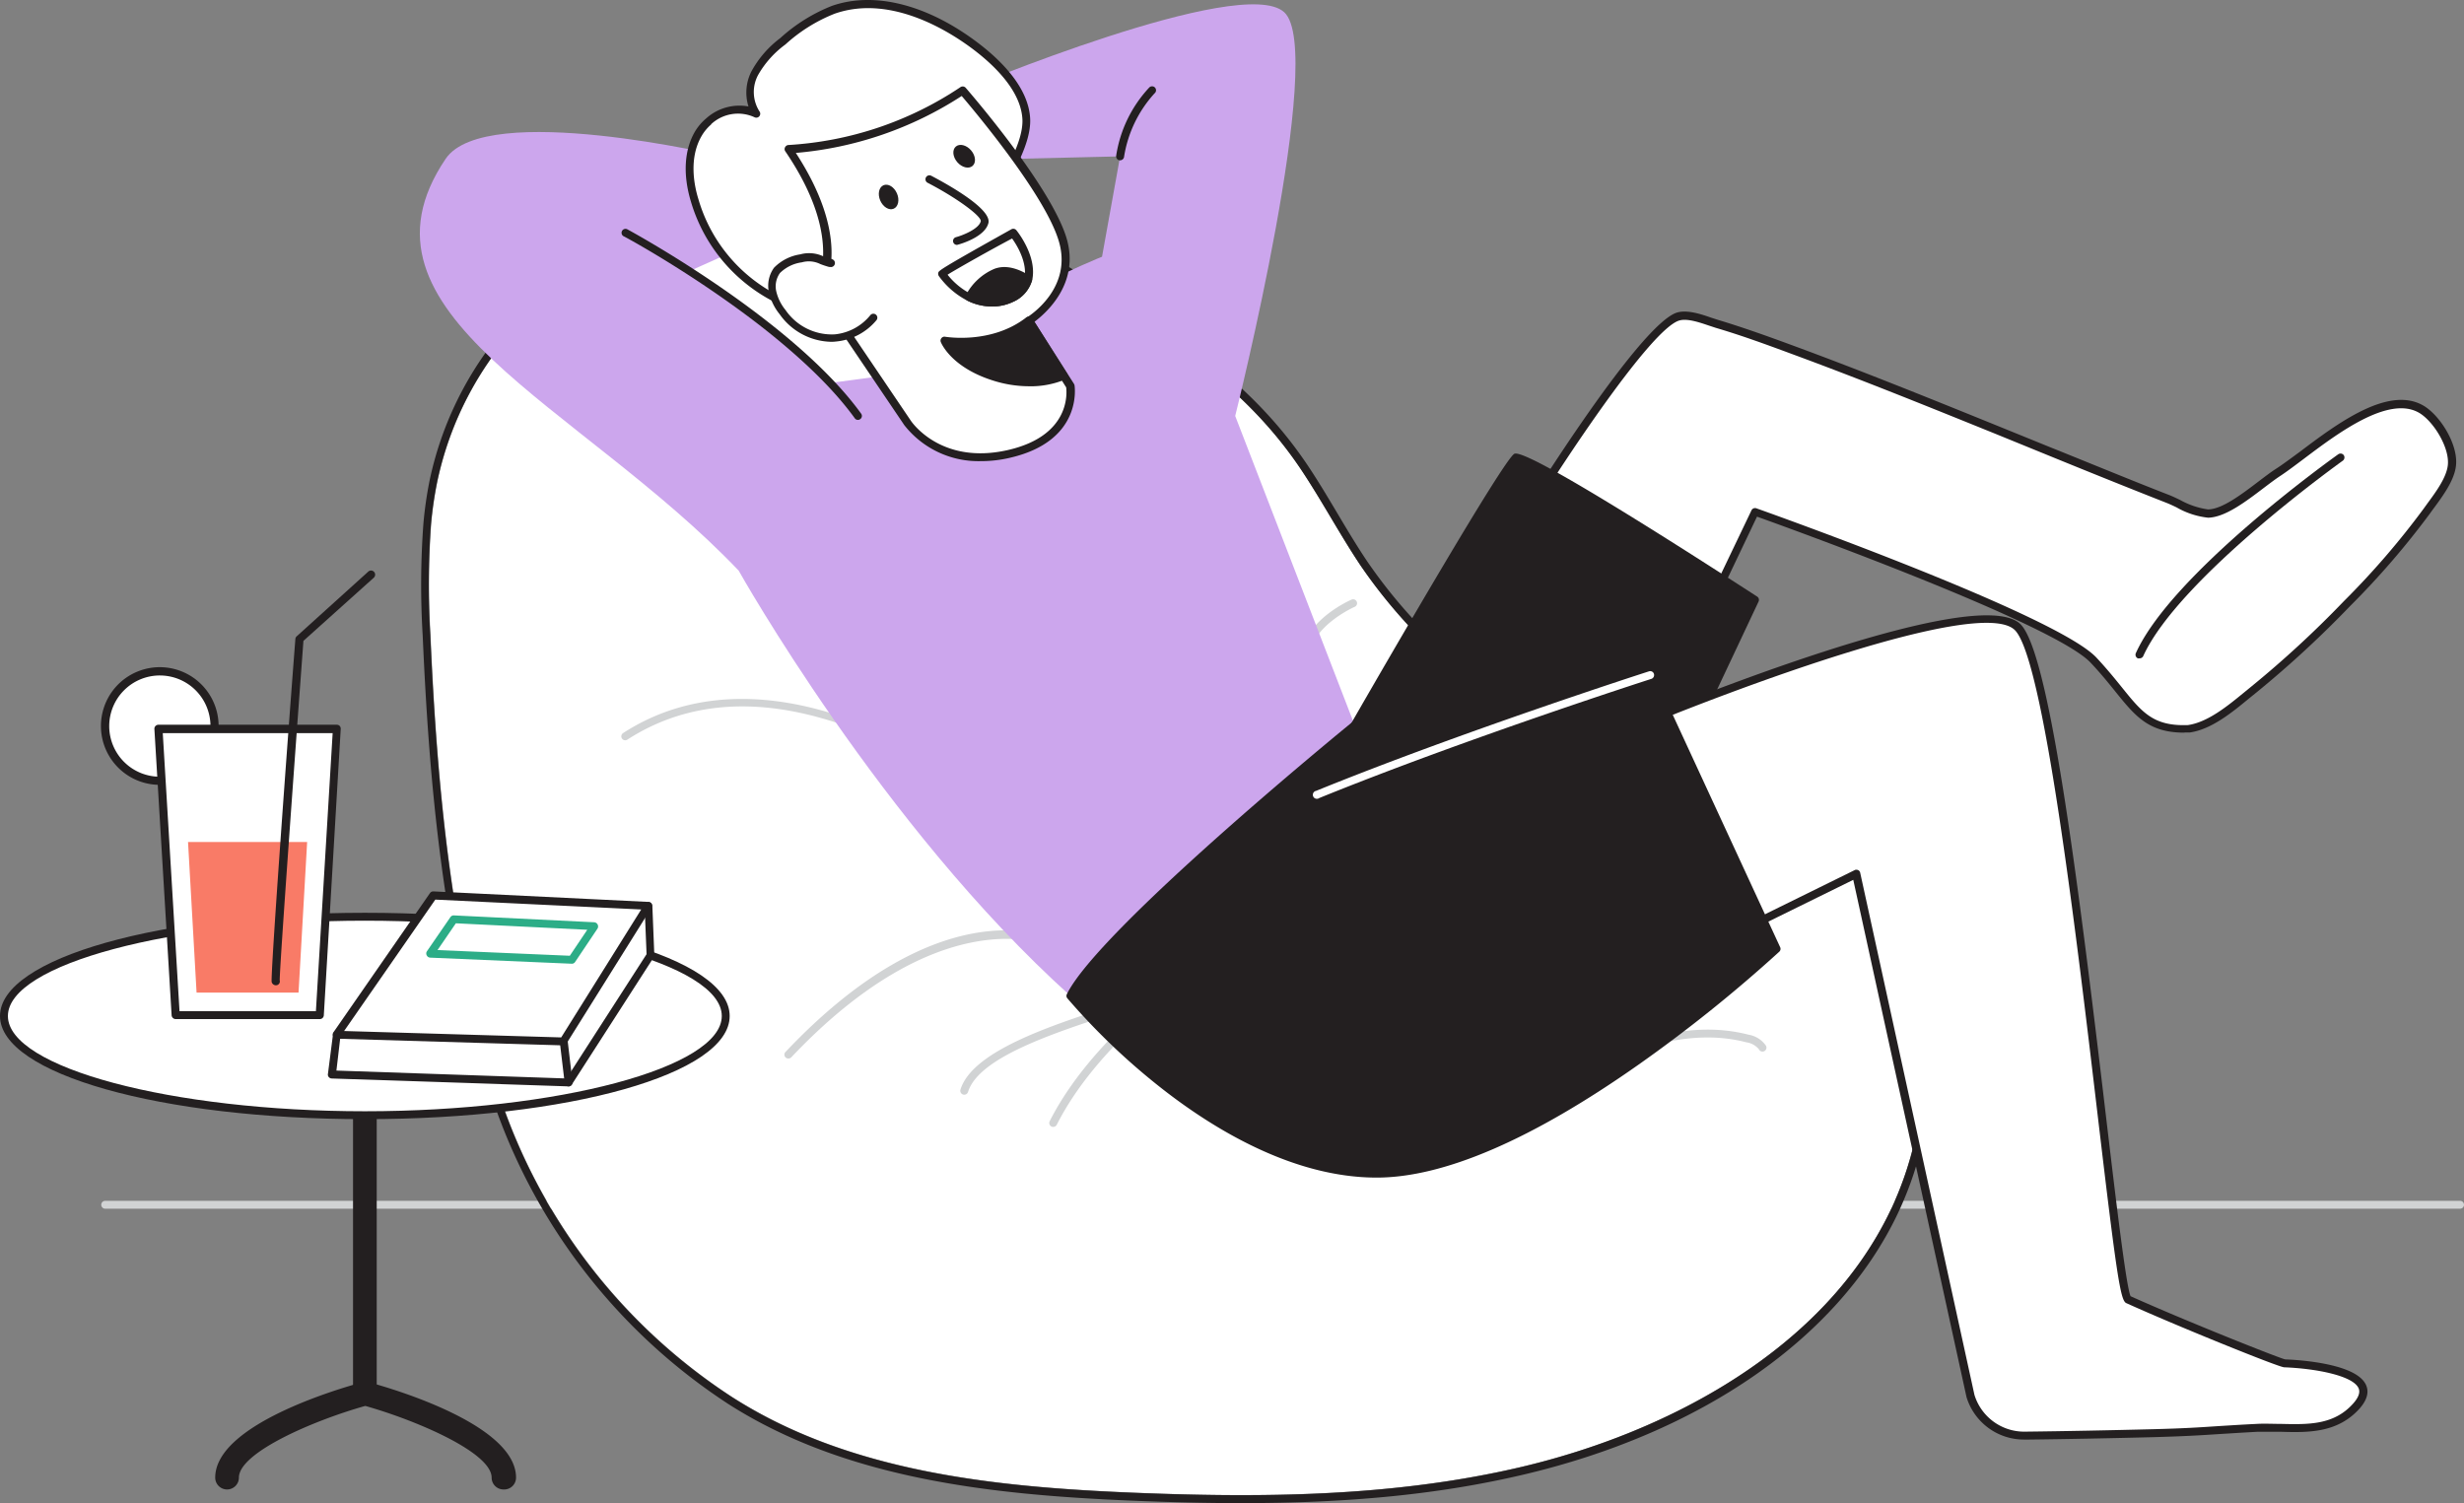 <svg xmlns="http://www.w3.org/2000/svg" width="638.815" height="389.71" viewBox="0 0 638.815 389.71">
  <rect x="0" y="0" width="638.815" height="389.71" fill="#808080" stroke="none"/>
  <g id="_103_resting" data-name="#103_resting" transform="translate(-44 -55.09)">
    <path id="Trazado_265" data-name="Trazado 265" d="M668.361,209.188H57.844a1.024,1.024,0,0,1,0-2.048H668.361a1.024,1.024,0,1,1,0,2.048Z" transform="translate(13.43 159.28)" fill="#d1d3d4"/>
    <path id="Trazado_266" data-name="Trazado 266" d="M91.771,286.3a3.092,3.092,0,0,1-3.071-3.071V185.311a3.071,3.071,0,1,1,6.143,0v97.914A3.071,3.071,0,0,1,91.771,286.3Z" transform="translate(46.825 133.196)" fill="#231f20"/>
    <path id="Trazado_267" data-name="Trazado 267" d="M485.665,304.633a87.041,87.041,0,0,1-8.5,38.9c-16.954,35.443-56.819,57.331-96.071,66.5-32.863,7.658-67,7.965-100.739,6.552-35.832-1.495-73.2-5.426-103.4-24.755a149.122,149.122,0,0,1-60.382-78.36C104.289,275.067,100.48,234.5,98.719,194.23a219.813,219.813,0,0,1,.164-28.666,100.528,100.528,0,0,1,1.6-11.016A86.386,86.386,0,0,1,123,112.225a103.508,103.508,0,0,1,8.19-7.658C164.548,76.823,216.7,69.9,253.78,94.514c26.045,17.24,52.4,29.73,70.5,56.635,5.487,8.19,10.074,16.872,15.52,25.021a136.08,136.08,0,0,0,65.132,50.82,111.923,111.923,0,0,0,20.6,5.16c19.022,3.194,37.163,4.668,48.629,24.345,7.74,13.248,10.586,28.829,11.364,44.145,0,1.044.1,2.048.123,3.051C485.644,304,485.665,304.306,485.665,304.633Z" transform="translate(56.913 25.463)" fill="#fff"/>
    <path id="Trazado_268" data-name="Trazado 268" d="M202.6,80.44a93.8,93.8,0,0,1,52.212,15.131c26.045,17.24,52.4,29.73,70.5,56.635,5.487,8.19,10.074,16.872,15.52,25.021a136.08,136.08,0,0,0,65.133,50.82,111.917,111.917,0,0,0,20.619,5.139c19,3.194,37.163,4.668,48.629,24.345,7.74,13.248,10.586,28.829,11.364,44.145,0,1.044.1,2.048.123,3.051v.983a87.042,87.042,0,0,1-8.5,38.9c-16.954,35.443-56.819,57.331-96.071,66.5-23.588,5.508-47.851,7.207-72.135,7.207-9.542,0-19.083-.266-28.666-.655-35.832-1.495-73.2-5.426-103.4-24.755a149.122,149.122,0,0,1-60.382-78.36c-12.285-38.412-16.094-78.974-17.855-119.249a219.806,219.806,0,0,1,.164-28.666,100.532,100.532,0,0,1,1.6-11.016A86.386,86.386,0,0,1,123.972,113.3a103.512,103.512,0,0,1,8.19-7.658A111.612,111.612,0,0,1,202.537,80.46m0-2.048a113.8,113.8,0,0,0-71.664,25.656,102.371,102.371,0,0,0-8.354,7.822A88.72,88.72,0,0,0,99.525,155.2a101.539,101.539,0,0,0-1.618,11.241,216.607,216.607,0,0,0-.184,28.952c1.6,36.344,4.955,78.974,17.957,119.782A152.072,152.072,0,0,0,176.9,394.636c30.427,19.472,68.163,23.567,104.425,25.082,10.627.45,20,.655,28.666.655,28.277,0,51.332-2.314,72.606-7.269,46.561-10.852,82.086-35.5,97.443-67.569a89.171,89.171,0,0,0,8.7-39.845v-.532a3.037,3.037,0,0,1,0-.43q0-1.495-.123-3.01v-.143c-.942-18.551-4.75-33.293-11.651-45.046-11.057-19.022-27.908-21.745-45.722-24.571l-4.32-.819a111.056,111.056,0,0,1-20.25-5,134.114,134.114,0,0,1-64.15-50.042c-2.662-3.972-5.18-8.19-7.617-12.285s-5.1-8.579-7.9-12.736c-14.7-21.827-34.46-34.153-55.386-47.216-5.139-3.215-10.463-6.532-15.684-9.992A95.928,95.928,0,0,0,202.7,78.413Z" transform="translate(55.862 24.426)" fill="#231f20"/>
    <path id="Trazado_269" data-name="Trazado 269" d="M209.949,145.054h-.225a1,1,0,0,1-.758-1.229c1.863-7.965,12.122-12.531,12.551-12.715a1.024,1.024,0,1,1,.819,1.863s-9.746,4.341-11.384,11.323A1.044,1.044,0,0,1,209.949,145.054Z" transform="translate(172.777 79.491)" fill="#d1d3d4"/>
    <path id="Trazado_270" data-name="Trazado 270" d="M189.67,216.955a.9.9,0,0,1-.45-.1,1.024,1.024,0,0,1-.45-1.372c6.982-13.8,19-25.164,26.209-31.184-2.969,1.065-6.368,2.191-10.012,3.378-15.439,5.057-34.624,11.323-37.368,20.23a1.03,1.03,0,0,1-1.966-.614c3.071-9.89,22.83-16.38,38.7-21.561a134.229,134.229,0,0,0,16.749-6.143,1,1,0,0,1,1.331.389.983.983,0,0,1-.287,1.351c-.2.143-21.4,15.008-31.532,35.095A1.024,1.024,0,0,1,189.67,216.955Z" transform="translate(127.37 130.299)" fill="#d1d3d4"/>
    <path id="Trazado_271" data-name="Trazado 271" d="M242.8,198.4a1,1,0,0,1-.9-.553,1.024,1.024,0,0,1,.45-1.372c14.456-7.166,31.43-13.923,47.749-9.705a6.859,6.859,0,0,1,4.484,2.764,1.024,1.024,0,1,1-1.761,1.024,5.139,5.139,0,0,0-3.235-1.8c-15.664-4.1-32.208,2.559-46.336,9.542a.86.86,0,0,1-.451.1Z" transform="translate(207.191 136.572)" fill="#d1d3d4"/>
    <path id="Trazado_272" data-name="Trazado 272" d="M212.864,169.468a1.209,1.209,0,0,1-.45,0,1.044,1.044,0,0,1-.553-.84c-1.331-2.048-16.728-14.333-37.265-20.045-19.267-5.467-36.2-3.583-50.349,5.549a1,1,0,0,1-1.413-.287,1.024,1.024,0,0,1,.307-1.413c35.464-22.933,79.629,5.057,88.679,13.227,1.884,1.7,2.375,2.539,2.048,3.358A1.044,1.044,0,0,1,212.864,169.468Z" transform="translate(82.412 92.711)" fill="#d1d3d4"/>
    <path id="Trazado_273" data-name="Trazado 273" d="M144.362,206.119a1,1,0,0,1-.737-1.72c39.866-42.159,67.569-30.017,68.675-29.485a1.026,1.026,0,1,1-.86,1.863c-.266-.123-27.56-11.958-66.341,29.034a1,1,0,0,1-.737.307Z" transform="translate(104.045 123.404)" fill="#d1d3d4"/>
    <path id="Trazado_274" data-name="Trazado 274" d="M285.282,169.234l11.139-23.281s77.377,27.437,87.737,38.412,11.814,18.244,24.571,17.834h.184c6.143-.88,12.183-6.429,16.851-10.238a269.078,269.078,0,0,0,24.1-22.236,210.057,210.057,0,0,0,20.721-24.018c2.314-3.235,6.02-7.719,6.511-11.732.614-5.016-3.89-12.429-8.19-14.763-10.688-5.958-28.666,11.077-36.856,16.38-4.73,3.03-12.715,10.606-18.223,10.709-3.153,0-7.7-2.723-10.565-3.829-14.8-5.754-29.505-11.876-44.248-17.834-17.548-7.1-35.115-14.21-52.888-20.762-6.511-2.4-13.043-4.812-19.7-6.757-2.723-.8-7.125-2.744-10.033-1.9-9.357,2.744-39.006,50.656-39.006,50.656" transform="translate(202.585 41.817)" fill="#fff"/>
    <path id="Trazado_275" data-name="Trazado 275" d="M408.18,203.716c-9.255,0-12.715-4.279-17.875-10.668-1.8-2.232-3.829-4.75-6.409-7.474-9.5-10.074-77.95-34.808-86.488-37.859l-10.729,22.523a1.024,1.024,0,1,1-1.843-.88l11.139-23.281a1.024,1.024,0,0,1,1.249-.532c3.174,1.126,77.807,27.662,88.167,38.7,2.621,2.805,4.689,5.344,6.511,7.6,5.3,6.573,8.19,10.238,17.22,9.91,5.18-.737,10.34-5,14.517-8.415l1.9-1.556a268.364,268.364,0,0,0,24.018-22.154,208.854,208.854,0,0,0,20.619-23.895l1.065-1.474c2.17-2.948,4.873-6.614,5.262-9.808.573-4.586-3.788-11.63-7.576-13.739-7.924-4.4-21.008,5.426-29.648,11.937-2.4,1.8-4.464,3.358-6.143,4.464-1.229.8-2.744,1.945-4.341,3.153-4.709,3.583-10.053,7.637-14.435,7.719a20.946,20.946,0,0,1-8.19-2.682c-.983-.471-1.9-.9-2.7-1.208-10.422-4.1-20.967-8.354-31.143-12.511l-13.1-5.344c-17.158-6.941-34.911-14.128-52.888-20.742-6.02-2.232-12.859-4.75-19.615-6.736l-1.863-.614c-2.478-.839-5.569-1.884-7.6-1.29-7.371,2.17-30.242,36.979-38.432,50.206a1,1,0,0,1-1.392.328,1.024,1.024,0,0,1-.348-1.413c1.229-2.048,29.976-48.261,39.6-51.189,2.641-.758,6.143.389,8.825,1.331l1.781.573c6.818,2.048,13.7,4.546,19.759,6.777,18,6.634,35.75,13.821,52.929,20.783l13.1,5.324c10.238,4.1,20.721,8.456,31.143,12.511.819.307,1.781.778,2.826,1.269a20.884,20.884,0,0,0,7.248,2.477h0c3.706,0,8.989-4.1,13.227-7.31,1.618-1.229,3.153-2.4,4.464-3.235,1.658-1.065,3.706-2.6,6.143-4.382,9.6-7.248,22.789-17.138,31.88-12.081,4.443,2.478,9.3,10.238,8.6,15.787-.45,3.706-3.317,7.617-5.631,10.77-.369.491-.717.962-1.044,1.433a211.97,211.97,0,0,1-20.824,24.141,272.1,272.1,0,0,1-24.2,22.318l-1.9,1.536c-4.361,3.6-9.767,8.067-15.439,8.866h-1.31Z" transform="translate(202.11 41.325)" fill="#231f20"/>
    <path id="Trazado_276" data-name="Trazado 276" d="M229.244,150.319l-24.714,3.358L167.1,124.787l17.384-7.8L175.8,95.056s-61.631-14.619-71.951.635c-27.171,40.193,34.522,63.331,75.964,106.759,0,0,37.04,66.156,86,110.261,0,0,44.288-30.713,73.712-70.17l-30.979-80.182S332.3,67.68,321.24,57.668s-83.4,20.291-83.4,20.291l13.78,17.732,27.089-.635-4.689,26.024S241.918,133.632,229.244,150.319Z" transform="translate(55.691 0.575)" fill="#cca6ed"/>
    <path id="Trazado_277" data-name="Trazado 277" d="M136.306,86.038a11.18,11.18,0,0,1,12.388-2.048,10.4,10.4,0,0,1-.43-10.524,26.332,26.332,0,0,1,7.207-8.19,42.343,42.343,0,0,1,13.043-8.19c12.633-4.443,26.618,1.515,37.286,9.664,5.672,4.341,12.47,11.057,12.8,18.715.287,7.1-6.368,16.913-9.89,22.933-5.037,8.579-11.364,16.688-19.8,21.97-22.359,13.985-49.141,0-56.308-24-1.7-5.631-2.048-12.06.983-17.138a12.777,12.777,0,0,1,2.723-3.194Z" transform="translate(91.461 0.502)" fill="#fff"/>
    <path id="Trazado_278" data-name="Trazado 278" d="M170.5,137.5a36.139,36.139,0,0,1-12.9-2.416A42.794,42.794,0,0,1,132.127,107.2c-2.048-6.88-1.679-13.248,1.085-17.977a13.452,13.452,0,0,1,2.948-3.46h0a12.9,12.9,0,0,1,10.934-3.071,12.1,12.1,0,0,1,.758-9.071,26.843,26.843,0,0,1,7.474-8.641,43.8,43.8,0,0,1,13.37-8.354c11.077-3.89,25.021-.307,38.228,9.828,5.836,4.484,12.859,11.487,13.207,19.493.266,6.429-4.771,14.763-8.456,20.844-.573.942-1.106,1.822-1.577,2.641-6.143,10.361-12.674,17.67-20.127,22.339A36.732,36.732,0,0,1,170.5,137.5ZM137.471,87.318a11.65,11.65,0,0,0-2.478,2.948c-3.358,5.692-2.048,12.674-.9,16.38a40.767,40.767,0,0,0,24.222,26.618,33.969,33.969,0,0,0,30.57-3.153c7.166-4.484,13.534-11.569,19.431-21.643.491-.819,1.024-1.72,1.618-2.662,3.542-5.856,8.395-13.882,8.19-19.677-.307-7.228-6.921-13.76-12.388-17.957-6-4.607-21.52-14.722-36.324-9.521a41.668,41.668,0,0,0-12.736,7.965,25.431,25.431,0,0,0-7.064,7.883,9.316,9.316,0,0,0,.328,9.46,1.024,1.024,0,0,1-1.31,1.515,10.238,10.238,0,0,0-11.241,1.843Z" transform="translate(90.952 0)" fill="#231f20"/>
    <path id="Trazado_279" data-name="Trazado 279" d="M206.137,126.247l10.688,16.933S219.2,156.612,201,160.789s-26.27-8.026-26.27-8.026L151.57,118.548s8.845-12.429-7.74-36.856A89.867,89.867,0,0,0,188.876,66.52s21.52,24.571,25.82,38.248S206.137,126.247,206.137,126.247Z" transform="translate(104.577 11.973)" fill="#fff"/>
    <path id="Trazado_280" data-name="Trazado 280" d="M194.236,163.178a24.427,24.427,0,0,1-19.861-9.337l-23.137-34.215a1.024,1.024,0,0,1,0-1.167c0-.123,8.19-12.285-7.74-35.648a1,1,0,0,1,0-1.065,1.044,1.044,0,0,1,.9-.532,89.58,89.58,0,0,0,44.555-15.009,1.044,1.044,0,0,1,1.351.184c.88,1.024,21.684,25,26.024,38.6,3.829,12.04-5.324,19.9-8.19,22.052l10.238,16.114a1.535,1.535,0,0,1,.143.369c0,.143,2.314,14.333-16.626,18.756a32.761,32.761,0,0,1-7.658.9Zm-40.951-44.166,22.789,33.682c.328.491,7.965,11.548,25.205,7.6,16.032-3.686,15.275-14.6,15.07-16.237l-10.586-16.667a1.044,1.044,0,0,1-.123-.778,1.024,1.024,0,0,1,.471-.655c.491-.307,12.285-7.637,8.19-20.25-3.808-11.958-21.581-33.15-25.042-37.2a93.429,93.429,0,0,1-43,14.763C159.879,104.209,154.924,116.207,153.286,119.013Z" transform="translate(104.069 11.468)" fill="#231f20"/>
    <path id="Trazado_281" data-name="Trazado 281" d="M168,103.44a14.476,14.476,0,0,1-9.808,5.16,15.6,15.6,0,0,1-13.678-6.7,13.309,13.309,0,0,1-2.58-5.283,6.962,6.962,0,0,1,1.147-5.61,11.241,11.241,0,0,1,6.245-3.133c3.419-.88,4.627.451,7.74,1.249-.307,0-.88-.471-1.188-.512" transform="translate(102.415 34.044)" fill="#fff"/>
    <path id="Trazado_282" data-name="Trazado 282" d="M157.507,110.125a16.749,16.749,0,0,1-13.268-7.146,14.005,14.005,0,0,1-2.785-5.672,8.006,8.006,0,0,1,1.31-6.368,11.978,11.978,0,0,1,6.8-3.481,8.7,8.7,0,0,1,6,.512l.573.2a1.249,1.249,0,0,1,.389,0,2.56,2.56,0,0,1,.921.369l.287.143h0a1.044,1.044,0,1,1-.409,2.048h-.246a23.172,23.172,0,0,1-2.293-.758,6.675,6.675,0,0,0-4.791-.45,9.972,9.972,0,0,0-5.672,2.764,5.9,5.9,0,0,0-.962,4.771,11.937,11.937,0,0,0,2.4,4.832,14.558,14.558,0,0,0,12.777,6.306,13.575,13.575,0,0,0,9.214-4.976,1.025,1.025,0,0,1,1.577,1.31,15.5,15.5,0,0,1-10.524,5.528A9.064,9.064,0,0,1,157.507,110.125Z" transform="translate(101.895 33.582)" fill="#231f20"/>
    <path id="Trazado_283" data-name="Trazado 283" d="M194.508,110.064a26.065,26.065,0,0,1-18,.225c-10.586-3.317-12.92-9.378-12.92-9.378s12.285,2.232,21.847-5.221Z" transform="translate(125.276 42.53)" fill="#231f20"/>
    <path id="Trazado_284" data-name="Trazado 284" d="M186.063,113.246a30.877,30.877,0,0,1-9.337-1.474c-10.934-3.44-13.473-9.746-13.575-10.013a1,1,0,0,1,.184-1,.962.962,0,0,1,.962-.348c.123,0,11.937,2.048,21.028-5.016a1.024,1.024,0,0,1,.8-.2,1.085,1.085,0,0,1,.7.45l9.071,14.333a.983.983,0,0,1,.123.819,1.126,1.126,0,0,1-.532.655,23.343,23.343,0,0,1-9.419,1.8Zm-20-10.586a21.806,21.806,0,0,0,11.282,7.166,26.455,26.455,0,0,0,16.155.225l-7.822-12.285a30.713,30.713,0,0,1-19.615,4.935Z" transform="translate(124.753 41.989)" fill="#231f20"/>
    <path id="Trazado_285" data-name="Trazado 285" d="M161.67,77.78S176.8,85.724,176,88.96s-7.146,4.832-7.146,4.832" transform="translate(123.265 23.769)" fill="#fff"/>
    <path id="Trazado_286" data-name="Trazado 286" d="M169.38,95.335a1.019,1.019,0,0,1-.266-2.007c1.495-.389,5.876-2.048,6.409-4.1.287-1.31-6.306-6.143-13.8-10.013a1.026,1.026,0,0,1,.942-1.822c4.771,2.5,15.746,8.7,14.845,12.285s-7.166,5.406-7.883,5.59Z" transform="translate(122.742 23.25)" fill="#231f20"/>
    <ellipse id="Elipse_14" data-name="Elipse 14" cx="2.355" cy="3.317" rx="2.355" ry="3.317" transform="translate(270.89 104.064) rotate(-23.65)" fill="#231f20"/>
    <ellipse id="Elipse_15" data-name="Elipse 15" cx="2.355" cy="3.317" rx="2.355" ry="3.317" transform="matrix(0.757, -0.653, 0.653, 0.757, 290.022, 94.628)" fill="#231f20"/>
    <path id="Trazado_287" data-name="Trazado 287" d="M176.736,104.211a14.332,14.332,0,0,1-6.327-1.495,20.824,20.824,0,0,1-7.433-6.388h0a1.044,1.044,0,0,1-.164-.819c.123-.594.184-.819,18.96-11.323a1.024,1.024,0,0,1,1.29.246c.225.266,5.467,6.757,4.1,12.961a8.764,8.764,0,0,1-4.955,5.631,12.449,12.449,0,0,1-5.467,1.188Zm-11.466-8.19a18.428,18.428,0,0,0,6.02,4.935,11.507,11.507,0,0,0,9.992.287,6.716,6.716,0,0,0,3.849-4.1c.921-4.238-1.945-8.866-3.174-10.565-5.774,3.051-14.067,7.74-16.688,9.357Z" transform="translate(124.437 30.344)" fill="#231f20"/>
    <path id="Trazado_288" data-name="Trazado 288" d="M166.72,96.141c7.31,3.542,14.333-.266,15.3-4.607a9.746,9.746,0,0,0-8.415-1.781,13.678,13.678,0,0,0-6.88,6.388Z" transform="translate(128.555 35.998)" fill="#231f20"/>
    <path id="Trazado_289" data-name="Trazado 289" d="M173.132,99.133a14.333,14.333,0,0,1-6.327-1.495,1.024,1.024,0,0,1-.45-1.413,14.927,14.927,0,0,1,7.412-6.859c2.662-1,5.795-.369,9.316,1.884a1.024,1.024,0,0,1,.43,1.085,8.7,8.7,0,0,1-4.935,5.59A12.449,12.449,0,0,1,173.132,99.133Zm-4.423-2.887a11.18,11.18,0,0,0,8.968-.164,7.207,7.207,0,0,0,3.645-3.522,8.19,8.19,0,0,0-6.859-1.29,12.285,12.285,0,0,0-5.754,4.976Z" transform="translate(128.04 35.422)" fill="#231f20"/>
    <path id="Trazado_290" data-name="Trazado 290" d="M215.782,182.469s39.211-68.163,41.934-69.453,61.877,36.856,61.877,36.856l-39.661,84.2S208.574,219.489,215.782,182.469Z" transform="translate(179.414 60.647)" fill="#231f20"/>
    <path id="Trazado_291" data-name="Trazado 291" d="M280.432,235.66h-.2a169.128,169.128,0,0,1-34.972-12.06c-22.523-11.077-32.966-25.205-29.956-40.808a1.539,1.539,0,0,1,.1-.328c9.234-16.053,39.579-68.531,42.3-69.883s35.689,19.39,62.942,37.02a1.024,1.024,0,0,1,.368,1.29l-39.661,84.175a1,1,0,0,1-.921.594Zm-63.167-52.335c-6.143,33.375,54.915,48.4,62.594,50.144l38.9-82.66c-21.622-13.964-56.1-35.545-60.259-36.344C255.677,117.312,232.437,156.932,217.265,183.325Z" transform="translate(178.913 60.16)" fill="#231f20"/>
    <path id="Trazado_292" data-name="Trazado 292" d="M250.44,161.69s88.208-37.1,100.33-26.229,25.328,172.895,28.666,174.41c14.435,6.532,39.64,16.524,40.582,16.565,4.73.184,26.987,1.8,18.571,11.159-6.88,7.658-16.565,5.078-25.717,5.569-12.142.655-14.8,1.065-26.946,1.392q-16.606.43-33.211.635a14.476,14.476,0,0,1-14.026-10.361L309.061,199.508l-38.269,18.817Z" transform="translate(216.256 82.102)" fill="#fff"/>
    <path id="Trazado_293" data-name="Trazado 293" d="M353,346.7a15.561,15.561,0,0,1-14.927-11L308.711,201.586l-37.1,18.244a.962.962,0,0,1-.819,0,.983.983,0,0,1-.594-.614l-20.168-56.7a1.044,1.044,0,0,1,.573-1.29c3.624-1.536,88.946-37.224,101.313-26.065,7.453,6.736,14.763,63.945,22.236,127.091,2.723,22.953,5.3,44.678,6.45,47.278,14.333,6.45,38.432,16.012,40.071,16.38,4.259.164,18.674,1.188,21.008,6.716.8,1.863.184,3.931-1.8,6.143-5.61,6.143-13,6.143-20.148,5.917h-6.306c-4.1.225-7.207.43-9.91.594-5.262.348-9.05.573-17.056.8-11.323.287-22.523.512-33.211.635Zm-43.49-147.731a.962.962,0,0,1,1,.8L340.12,335.086A13.493,13.493,0,0,0,353,344.648h.143c10.729-.123,21.888-.348,33.211-.635,7.944-.2,11.732-.45,16.974-.8,2.7-.164,5.754-.369,9.931-.573,2.048-.123,4.341,0,6.47,0,6.982.164,13.575.307,18.551-5.242,1.413-1.577,1.9-2.907,1.454-3.972-1.372-3.276-10.975-5.139-19.308-5.467-1.372,0-28.072-10.811-40.951-16.647-1.495-.676-2.478-7.064-7.412-48.814-5.61-47.4-14.087-119.024-21.581-125.781-9.357-8.456-73.22,15.582-98.282,26.024l19.6,54.67,37.224-18.326a.859.859,0,0,1,.491-.123Z" transform="translate(215.767 81.621)" fill="#231f20"/>
    <path id="Trazado_294" data-name="Trazado 294" d="M179.53,223.7s37.859,46.111,79.4,46.111S362.724,211.5,362.724,211.5L329.963,140.61l-76.64,12.92S187.8,206.93,179.53,223.7Z" transform="translate(141.974 89.586)" fill="#231f20"/>
    <path id="Trazado_295" data-name="Trazado 295" d="M259.453,271.335c-21.745,0-42.4-12.654-55.9-23.26a172.686,172.686,0,0,1-24.284-23.219.962.962,0,0,1-.123-1.085c8.19-16.708,71.275-68.327,73.957-70.5a.921.921,0,0,1,.471-.225l76.619-12.92a1.024,1.024,0,0,1,1.106.573l32.761,70.886a1,1,0,0,1-.225,1.188,375.26,375.26,0,0,1-36.426,29.239C299.769,261.466,276.878,271.335,259.453,271.335Zm-78.175-47.257c4.3,5.037,39.948,45.23,78.175,45.23,38.617,0,96.337-51.844,102.541-57.536l-32.228-69.494-75.575,12.736C250.157,158.31,190.287,207.615,181.278,224.078Z" transform="translate(141.455 89.065)" fill="#231f20"/>
    <path id="Trazado_296" data-name="Trazado 296" d="M211.457,173.156a1.04,1.04,0,0,1-.369-2.048c37.634-15.316,85.813-30.836,86.284-30.979a1,1,0,0,1,1.29.655,1.044,1.044,0,0,1-.655,1.29c-.491.143-48.588,15.643-86.161,30.918a.84.84,0,0,1-.389.164Z" transform="translate(174.136 89.023)" fill="#fff"/>
    <path id="Trazado_297" data-name="Trazado 297" d="M367.031,113s-42.773,30.447-52.131,51.189" transform="translate(283.781 60.663)" fill="#fff"/>
    <path id="Trazado_298" data-name="Trazado 298" d="M315.428,165.615a1.106,1.106,0,0,1-.43,0,1.024,1.024,0,0,1-.512-1.351c9.378-20.721,50.718-50.308,52.479-51.557a1.024,1.024,0,0,1,1.413.225,1.044,1.044,0,0,1-.225,1.433c-.43.307-42.65,30.508-51.783,50.738a1.044,1.044,0,0,1-.942.512Z" transform="translate(283.253 60.159)" fill="#231f20"/>
    <path id="Trazado_299" data-name="Trazado 299" d="M183.988,133.6a.983.983,0,0,1-.819-.43c-17.527-24.243-59.563-47.094-59.993-47.216a1.024,1.024,0,0,1,.962-1.8c.43.225,42.9,23.2,60.689,47.831a1,1,0,0,1-.246,1.413A.942.942,0,0,1,183.988,133.6Z" transform="translate(82.437 30.354)" fill="#231f20"/>
    <path id="Trazado_300" data-name="Trazado 300" d="M186.36,85.2h-.184a1.044,1.044,0,0,1-.84-1.188,33.211,33.211,0,0,1,8.559-17.67,1.024,1.024,0,1,1,1.392,1.495,31.737,31.737,0,0,0-7.924,16.565A1.044,1.044,0,0,1,186.36,85.2Z" transform="translate(148.044 11.451)" fill="#231f20"/>
    <ellipse id="Elipse_16" data-name="Elipse 16" cx="93.552" cy="25.717" rx="93.552" ry="25.717" transform="translate(45.044 292.79)" fill="#fff"/>
    <path id="Trazado_301" data-name="Trazado 301" d="M138.6,224.172c-53.032,0-94.6-11.753-94.6-26.741s41.565-26.761,94.6-26.761,94.576,11.753,94.576,26.761S191.628,224.172,138.6,224.172Zm0-51.455c-50.144,0-92.549,11.323-92.549,24.714s42.4,24.693,92.549,24.693,92.529-11.323,92.529-24.693S188.762,172.718,138.6,172.718Z" transform="translate(0 121.076)" fill="#231f20"/>
    <path id="Trazado_302" data-name="Trazado 302" d="M145.986,257.971a3.071,3.071,0,0,1-3.071-3.071c0-6.47-19.308-14.783-32.761-18.592-13.534,3.808-32.761,12.121-32.761,18.592a3.071,3.071,0,1,1-6.143,0c0-13.678,31.819-23.014,38.187-24.734a3.092,3.092,0,0,1,1.618,0c6.368,1.72,38.187,11.057,38.187,24.734a3.071,3.071,0,0,1-3.256,3.071Z" transform="translate(28.546 183.287)" fill="#231f20"/>
    <circle id="Elipse_17" data-name="Elipse 17" cx="14.169" cy="14.169" r="14.169" transform="translate(71.273 229.172)" fill="#fff"/>
    <path id="Trazado_303" data-name="Trazado 303" d="M72.034,170.057a15.254,15.254,0,1,1,10.788-4.49A15.234,15.234,0,0,1,72.034,170.057Zm0-28.359a13.125,13.125,0,1,0,13.125,13.063A13.125,13.125,0,0,0,72.034,141.7Z" transform="translate(13.409 88.518)" fill="#231f20"/>
    <path id="Trazado_304" data-name="Trazado 304" d="M68.544,221.563H105.81l4.464-74.183H64.06Z" transform="translate(21.014 96.678)" fill="#fff"/>
    <path id="Trazado_305" data-name="Trazado 305" d="M106.345,223.173H69.08a1.065,1.065,0,0,1-1.065-1l-4.464-74.183A1.044,1.044,0,0,1,64.6,146.86h46.213a1.044,1.044,0,0,1,.758.287,1.065,1.065,0,0,1,.287.8l-4.382,74.224a1.044,1.044,0,0,1-1.126,1Zm-36.283-2.048h35.361l4.341-72.094H65.722Z" transform="translate(20.478 96.133)" fill="#231f20"/>
    <path id="Trazado_306" data-name="Trazado 306" d="M70.021,200.757H96.455l2.232-39.047H67.81Z" transform="translate(24.942 111.689)" fill="#f97b67"/>
    <path id="Trazado_307" data-name="Trazado 307" d="M79.475,234.862a1.147,1.147,0,0,1-1.065-.839c-.348-1.454,4.1-62.675,6.143-88.946a1.044,1.044,0,0,1,.348-.7l18.551-16.769a1.065,1.065,0,0,1,1.433,1.577l-18.244,16.38c-1.781,24.059-6.265,85.567-6.143,88.045a1,1,0,0,1-.778,1.229Z" transform="translate(36.026 75.68)" fill="#231f20"/>
    <path id="Trazado_308" data-name="Trazado 308" d="M87.311,203.206l-1.331,10.34,61.365,2.027,21.233-32.986-.512-12.8Z" transform="translate(43.976 120.154)" fill="#fff"/>
    <path id="Trazado_309" data-name="Trazado 309" d="M147.935,217.1h0l-61.426-2.048a1.044,1.044,0,0,1-.758-.369.962.962,0,0,1-.225-.778l1.31-10.238a1.044,1.044,0,0,1,.635-.819l80.755-33.416a1.024,1.024,0,0,1,.942,0,1.044,1.044,0,0,1,.471.819l.512,12.8a.88.88,0,0,1-.164.594l-21.233,32.986A1.065,1.065,0,0,1,147.935,217.1Zm-60.2-4.1,59.645,2.048,20.762-32.228-.45-11-78.953,32.6Z" transform="translate(43.488 119.655)" fill="#231f20"/>
    <path id="Trazado_310" data-name="Trazado 310" d="M111.692,168.46,86.63,204.6l58.765,1.74,21.991-35.156Z" transform="translate(44.657 118.76)" fill="#fff"/>
    <path id="Trazado_311" data-name="Trazado 311" d="M145.92,207.887h0l-58.765-1.74a1.065,1.065,0,0,1-.88-.553,1,1,0,0,1,0-1.044l25.062-36.139a1.044,1.044,0,0,1,.88-.45l55.693,2.723a1.024,1.024,0,0,1,.819,1.577L146.739,207.4a1,1,0,0,1-.819.491Zm-56.84-3.727,56.287,1.659,20.742-33.17-53.38-2.559Z" transform="translate(44.132 118.237)" fill="#231f20"/>
    <line id="Línea_1" data-name="Línea 1" x2="1.269" y2="10.627" transform="translate(190.052 325.1)" fill="#fff"/>
    <path id="Trazado_312" data-name="Trazado 312" d="M117.176,199.136a1.044,1.044,0,0,1-1.024-.9l-1.269-10.627a1.044,1.044,0,0,1,.9-1.147,1.065,1.065,0,0,1,1.147.9l1.249,10.627a1.024,1.024,0,0,1-.9,1.147Z" transform="translate(74.247 137.614)" fill="#231f20"/>
    <path id="Trazado_313" data-name="Trazado 313" d="M135.7,183.532h0l-36.713-1.577a1.065,1.065,0,0,1-.88-.573,1.024,1.024,0,0,1,0-1.024l6.143-8.927a1.024,1.024,0,0,1,.88-.43l36.405,1.781a1.09,1.09,0,0,1,.86,1.6l-5.836,8.7a1,1,0,0,1-.86.451Zm-34.808-3.542,34.3,1.474,4.525-6.736-34.071-1.679Z" transform="translate(56.539 121.421)" fill="#2cad87"/>
  </g>
</svg>
